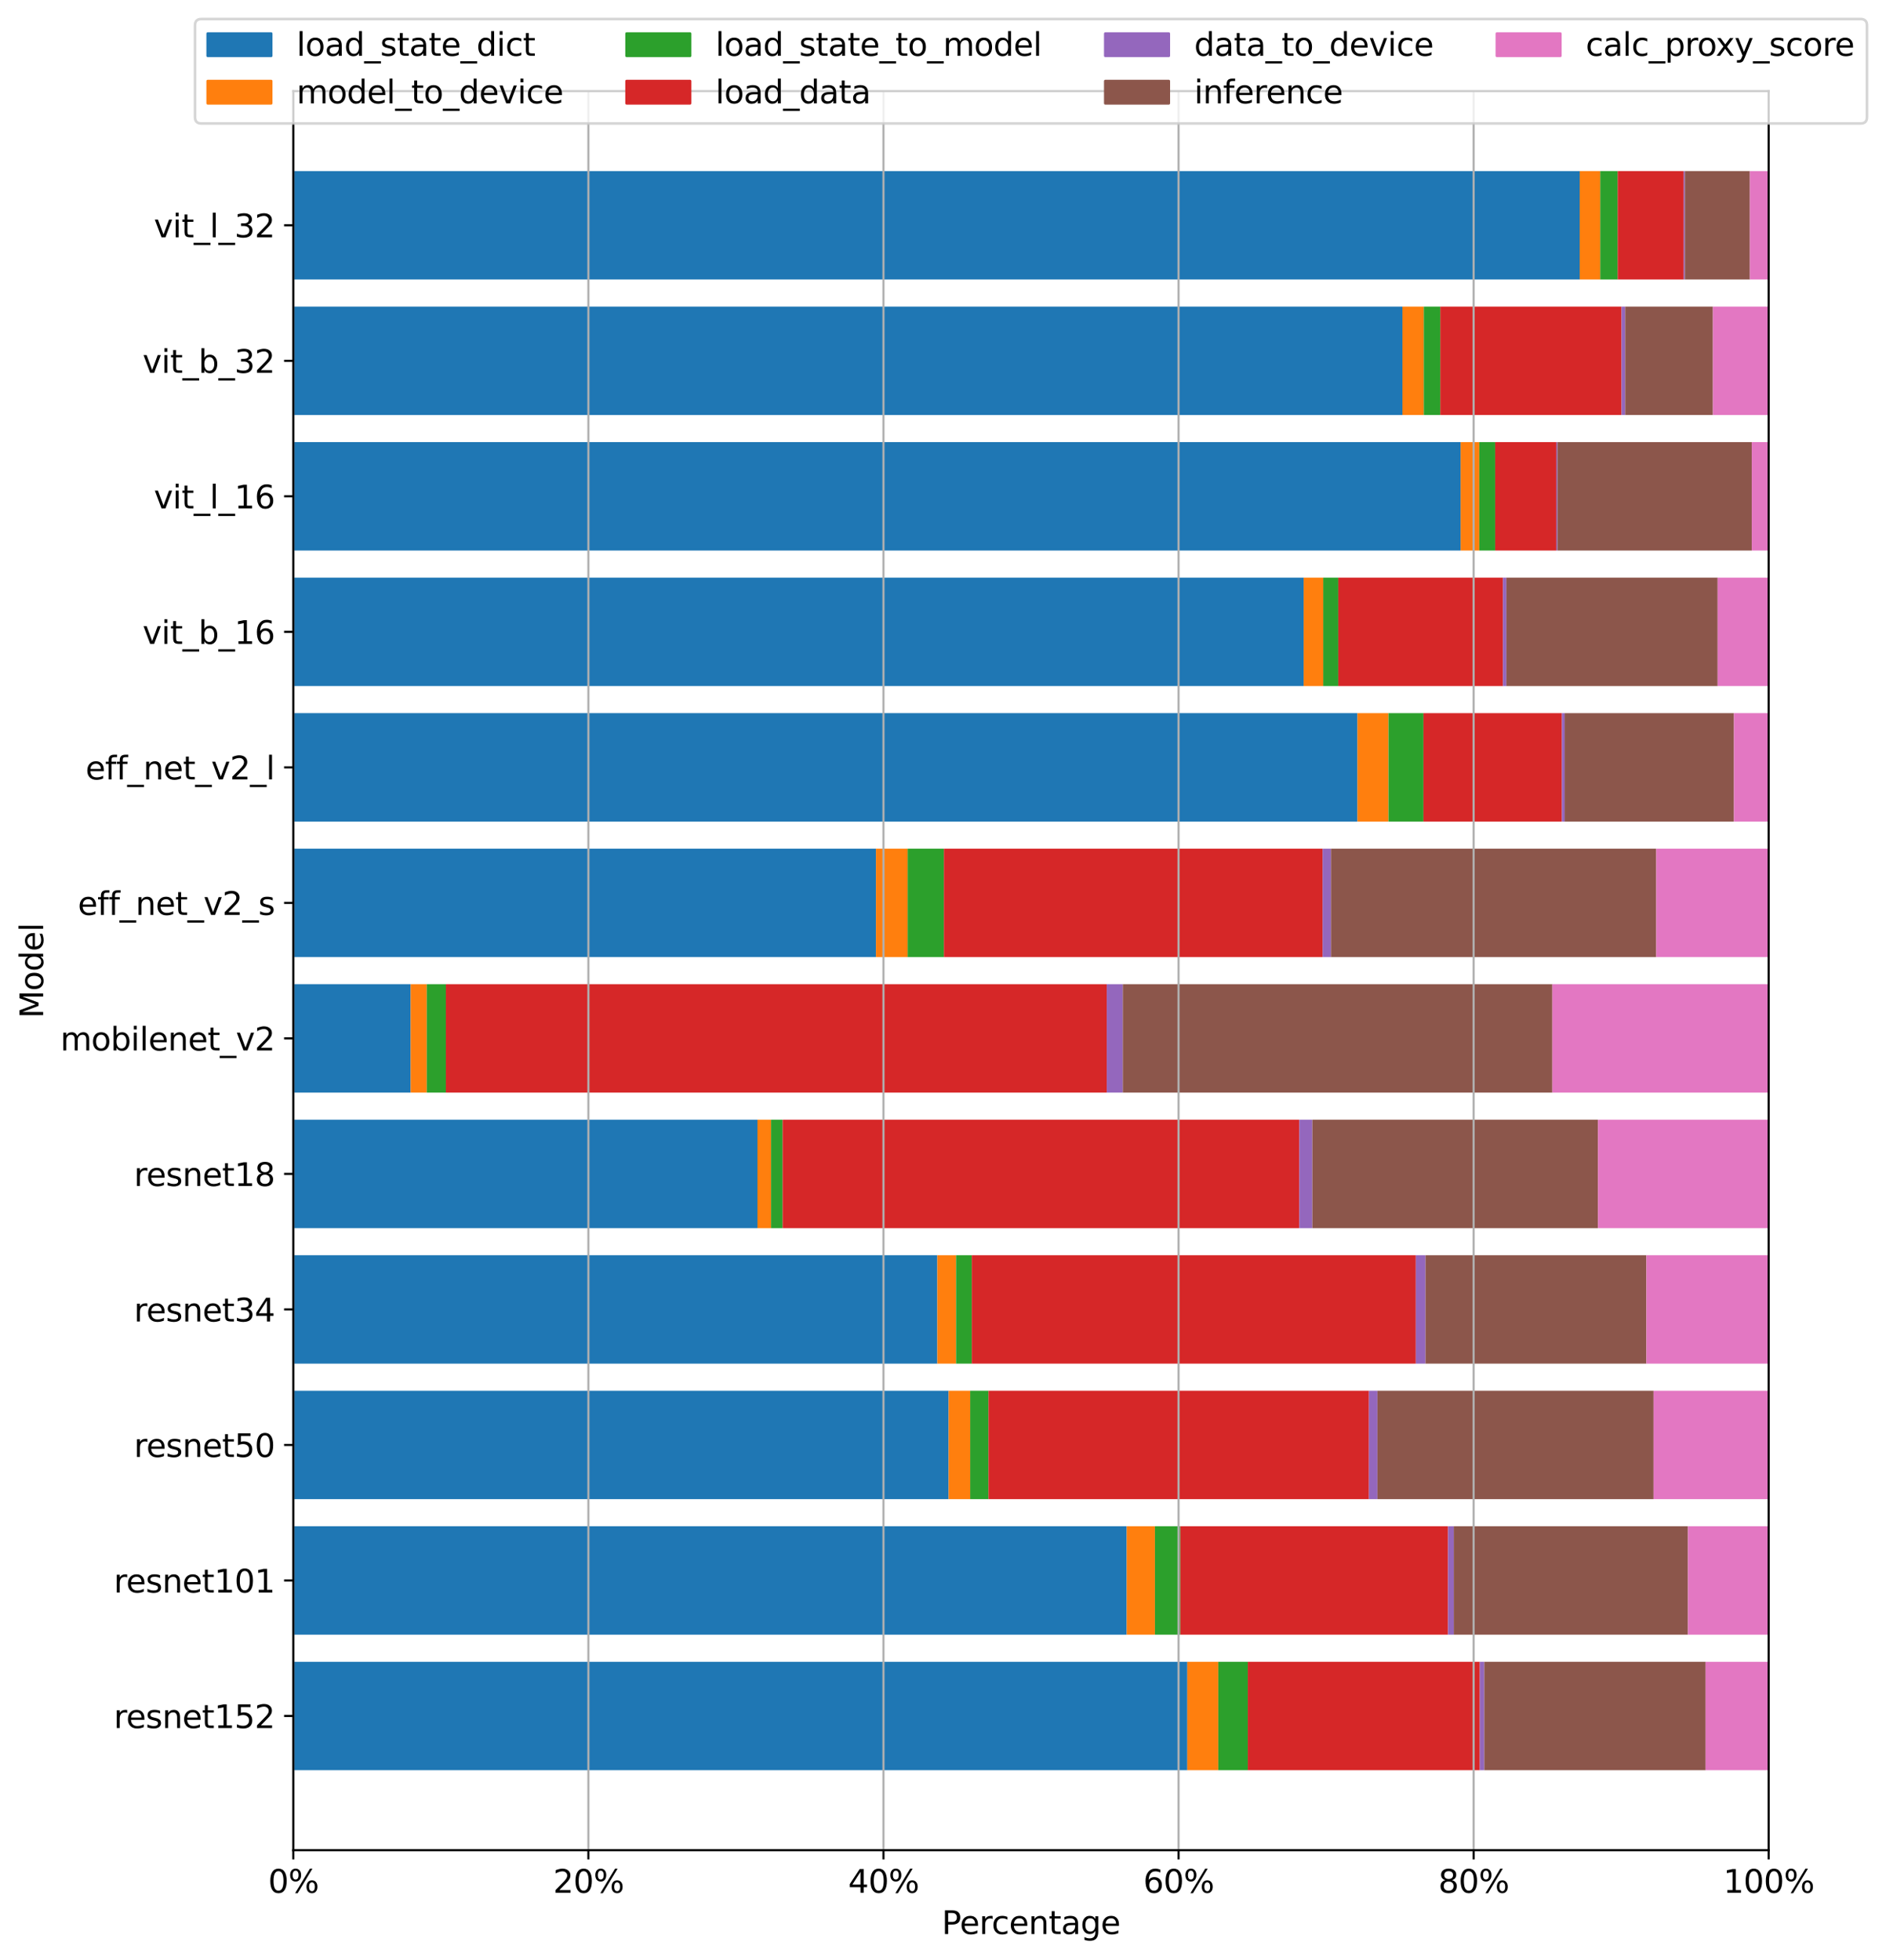 <?xml version="1.0" encoding="utf-8" standalone="no"?>
<!DOCTYPE svg PUBLIC "-//W3C//DTD SVG 1.1//EN"
  "http://www.w3.org/Graphics/SVG/1.1/DTD/svg11.dtd">
<svg xmlns:xlink="http://www.w3.org/1999/xlink" width="713.328pt" height="741.172pt" viewBox="0 0 713.328 741.172" xmlns="http://www.w3.org/2000/svg" version="1.1">
 <defs>
  <style type="text/css">*{stroke-linejoin: round; stroke-linecap: butt}</style>
 </defs>
 <g id="figure_1">
  <g id="patch_1">
   <path d="M 0 741.172 
L 713.328 741.172 
L 713.328 0 
L 0 0 
z
" style="fill: #ffffff"/>
  </g>
  <g id="axes_1">
   <g id="patch_2">
    <path d="M 110.945 699.744 
L 668.945 699.744 
L 668.945 34.464 
L 110.945 34.464 
z
" style="fill: #ffffff"/>
   </g>
   <g id="patch_3">
    <path d="M 110.945 669.504 
L 449.059 669.504 
L 449.059 628.501 
L 110.945 628.501 
z
" clip-path="url(#pbe6d935896)" style="fill: #1f77b4"/>
   </g>
   <g id="patch_4">
    <path d="M 449.059 669.504 
L 460.777 669.504 
L 460.777 628.501 
L 449.059 628.501 
z
" clip-path="url(#pbe6d935896)" style="fill: #ff7f0e"/>
   </g>
   <g id="patch_5">
    <path d="M 460.777 669.504 
L 471.951 669.504 
L 471.951 628.501 
L 460.777 628.501 
z
" clip-path="url(#pbe6d935896)" style="fill: #2ca02c"/>
   </g>
   <g id="patch_6">
    <path d="M 471.951 669.504 
L 559.694 669.504 
L 559.694 628.501 
L 471.951 628.501 
z
" clip-path="url(#pbe6d935896)" style="fill: #d62728"/>
   </g>
   <g id="patch_7">
    <path d="M 559.694 669.504 
L 561.397 669.504 
L 561.397 628.501 
L 559.694 628.501 
z
" clip-path="url(#pbe6d935896)" style="fill: #9467bd"/>
   </g>
   <g id="patch_8">
    <path d="M 561.397 669.504 
L 645.088 669.504 
L 645.088 628.501 
L 561.397 628.501 
z
" clip-path="url(#pbe6d935896)" style="fill: #8c564b"/>
   </g>
   <g id="patch_9">
    <path d="M 645.088 669.504 
L 668.945 669.504 
L 668.945 628.501 
L 645.088 628.501 
z
" clip-path="url(#pbe6d935896)" style="fill: #e377c2"/>
   </g>
   <g id="patch_10">
    <path d="M 110.945 618.25 
L 426.15 618.25 
L 426.15 577.246 
L 110.945 577.246 
z
" clip-path="url(#pbe6d935896)" style="fill: #1f77b4"/>
   </g>
   <g id="patch_11">
    <path d="M 426.15 618.25 
L 436.826 618.25 
L 436.826 577.246 
L 426.15 577.246 
z
" clip-path="url(#pbe6d935896)" style="fill: #ff7f0e"/>
   </g>
   <g id="patch_12">
    <path d="M 436.826 618.25 
L 446.428 618.25 
L 446.428 577.246 
L 436.826 577.246 
z
" clip-path="url(#pbe6d935896)" style="fill: #2ca02c"/>
   </g>
   <g id="patch_13">
    <path d="M 446.428 618.25 
L 547.687 618.25 
L 547.687 577.246 
L 446.428 577.246 
z
" clip-path="url(#pbe6d935896)" style="fill: #d62728"/>
   </g>
   <g id="patch_14">
    <path d="M 547.687 618.25 
L 549.861 618.25 
L 549.861 577.246 
L 547.687 577.246 
z
" clip-path="url(#pbe6d935896)" style="fill: #9467bd"/>
   </g>
   <g id="patch_15">
    <path d="M 549.861 618.25 
L 638.418 618.25 
L 638.418 577.246 
L 549.861 577.246 
z
" clip-path="url(#pbe6d935896)" style="fill: #8c564b"/>
   </g>
   <g id="patch_16">
    <path d="M 638.418 618.25 
L 668.945 618.25 
L 668.945 577.246 
L 638.418 577.246 
z
" clip-path="url(#pbe6d935896)" style="fill: #e377c2"/>
   </g>
   <g id="patch_17">
    <path d="M 110.945 566.996 
L 358.791 566.996 
L 358.791 525.992 
L 110.945 525.992 
z
" clip-path="url(#pbe6d935896)" style="fill: #1f77b4"/>
   </g>
   <g id="patch_18">
    <path d="M 358.791 566.996 
L 366.957 566.996 
L 366.957 525.992 
L 358.791 525.992 
z
" clip-path="url(#pbe6d935896)" style="fill: #ff7f0e"/>
   </g>
   <g id="patch_19">
    <path d="M 366.957 566.996 
L 373.869 566.996 
L 373.869 525.992 
L 366.957 525.992 
z
" clip-path="url(#pbe6d935896)" style="fill: #2ca02c"/>
   </g>
   <g id="patch_20">
    <path d="M 373.869 566.996 
L 517.773 566.996 
L 517.773 525.992 
L 373.869 525.992 
z
" clip-path="url(#pbe6d935896)" style="fill: #d62728"/>
   </g>
   <g id="patch_21">
    <path d="M 517.773 566.996 
L 520.976 566.996 
L 520.976 525.992 
L 517.773 525.992 
z
" clip-path="url(#pbe6d935896)" style="fill: #9467bd"/>
   </g>
   <g id="patch_22">
    <path d="M 520.976 566.996 
L 625.41 566.996 
L 625.41 525.992 
L 520.976 525.992 
z
" clip-path="url(#pbe6d935896)" style="fill: #8c564b"/>
   </g>
   <g id="patch_23">
    <path d="M 625.41 566.996 
L 668.945 566.996 
L 668.945 525.992 
L 625.41 525.992 
z
" clip-path="url(#pbe6d935896)" style="fill: #e377c2"/>
   </g>
   <g id="patch_24">
    <path d="M 110.945 515.741 
L 354.517 515.741 
L 354.517 474.738 
L 110.945 474.738 
z
" clip-path="url(#pbe6d935896)" style="fill: #1f77b4"/>
   </g>
   <g id="patch_25">
    <path d="M 354.517 515.741 
L 361.607 515.741 
L 361.607 474.738 
L 354.517 474.738 
z
" clip-path="url(#pbe6d935896)" style="fill: #ff7f0e"/>
   </g>
   <g id="patch_26">
    <path d="M 361.607 515.741 
L 367.552 515.741 
L 367.552 474.738 
L 361.607 474.738 
z
" clip-path="url(#pbe6d935896)" style="fill: #2ca02c"/>
   </g>
   <g id="patch_27">
    <path d="M 367.552 515.741 
L 535.504 515.741 
L 535.504 474.738 
L 367.552 474.738 
z
" clip-path="url(#pbe6d935896)" style="fill: #d62728"/>
   </g>
   <g id="patch_28">
    <path d="M 535.504 515.741 
L 539.175 515.741 
L 539.175 474.738 
L 535.504 474.738 
z
" clip-path="url(#pbe6d935896)" style="fill: #9467bd"/>
   </g>
   <g id="patch_29">
    <path d="M 539.175 515.741 
L 622.706 515.741 
L 622.706 474.738 
L 539.175 474.738 
z
" clip-path="url(#pbe6d935896)" style="fill: #8c564b"/>
   </g>
   <g id="patch_30">
    <path d="M 622.706 515.741 
L 668.945 515.741 
L 668.945 474.738 
L 622.706 474.738 
z
" clip-path="url(#pbe6d935896)" style="fill: #e377c2"/>
   </g>
   <g id="patch_31">
    <path d="M 110.945 464.487 
L 286.474 464.487 
L 286.474 423.484 
L 110.945 423.484 
z
" clip-path="url(#pbe6d935896)" style="fill: #1f77b4"/>
   </g>
   <g id="patch_32">
    <path d="M 286.474 464.487 
L 291.643 464.487 
L 291.643 423.484 
L 286.474 423.484 
z
" clip-path="url(#pbe6d935896)" style="fill: #ff7f0e"/>
   </g>
   <g id="patch_33">
    <path d="M 291.643 464.487 
L 296.01 464.487 
L 296.01 423.484 
L 291.643 423.484 
z
" clip-path="url(#pbe6d935896)" style="fill: #2ca02c"/>
   </g>
   <g id="patch_34">
    <path d="M 296.01 464.487 
L 491.439 464.487 
L 491.439 423.484 
L 296.01 423.484 
z
" clip-path="url(#pbe6d935896)" style="fill: #d62728"/>
   </g>
   <g id="patch_35">
    <path d="M 491.439 464.487 
L 496.355 464.487 
L 496.355 423.484 
L 491.439 423.484 
z
" clip-path="url(#pbe6d935896)" style="fill: #9467bd"/>
   </g>
   <g id="patch_36">
    <path d="M 496.355 464.487 
L 604.395 464.487 
L 604.395 423.484 
L 496.355 423.484 
z
" clip-path="url(#pbe6d935896)" style="fill: #8c564b"/>
   </g>
   <g id="patch_37">
    <path d="M 604.395 464.487 
L 668.945 464.487 
L 668.945 423.484 
L 604.395 423.484 
z
" clip-path="url(#pbe6d935896)" style="fill: #e377c2"/>
   </g>
   <g id="patch_38">
    <path d="M 110.945 413.233 
L 155.318 413.233 
L 155.318 372.229 
L 110.945 372.229 
z
" clip-path="url(#pbe6d935896)" style="fill: #1f77b4"/>
   </g>
   <g id="patch_39">
    <path d="M 155.318 413.233 
L 161.42 413.233 
L 161.42 372.229 
L 155.318 372.229 
z
" clip-path="url(#pbe6d935896)" style="fill: #ff7f0e"/>
   </g>
   <g id="patch_40">
    <path d="M 161.42 413.233 
L 168.636 413.233 
L 168.636 372.229 
L 161.42 372.229 
z
" clip-path="url(#pbe6d935896)" style="fill: #2ca02c"/>
   </g>
   <g id="patch_41">
    <path d="M 168.636 413.233 
L 418.601 413.233 
L 418.601 372.229 
L 168.636 372.229 
z
" clip-path="url(#pbe6d935896)" style="fill: #d62728"/>
   </g>
   <g id="patch_42">
    <path d="M 418.601 413.233 
L 424.676 413.233 
L 424.676 372.229 
L 418.601 372.229 
z
" clip-path="url(#pbe6d935896)" style="fill: #9467bd"/>
   </g>
   <g id="patch_43">
    <path d="M 424.676 413.233 
L 587.128 413.233 
L 587.128 372.229 
L 424.676 372.229 
z
" clip-path="url(#pbe6d935896)" style="fill: #8c564b"/>
   </g>
   <g id="patch_44">
    <path d="M 587.128 413.233 
L 668.945 413.233 
L 668.945 372.229 
L 587.128 372.229 
z
" clip-path="url(#pbe6d935896)" style="fill: #e377c2"/>
   </g>
   <g id="patch_45">
    <path d="M 110.945 361.979 
L 331.301 361.979 
L 331.301 320.975 
L 110.945 320.975 
z
" clip-path="url(#pbe6d935896)" style="fill: #1f77b4"/>
   </g>
   <g id="patch_46">
    <path d="M 331.301 361.979 
L 343.301 361.979 
L 343.301 320.975 
L 331.301 320.975 
z
" clip-path="url(#pbe6d935896)" style="fill: #ff7f0e"/>
   </g>
   <g id="patch_47">
    <path d="M 343.301 361.979 
L 357.01 361.979 
L 357.01 320.975 
L 343.301 320.975 
z
" clip-path="url(#pbe6d935896)" style="fill: #2ca02c"/>
   </g>
   <g id="patch_48">
    <path d="M 357.01 361.979 
L 500.246 361.979 
L 500.246 320.975 
L 357.01 320.975 
z
" clip-path="url(#pbe6d935896)" style="fill: #d62728"/>
   </g>
   <g id="patch_49">
    <path d="M 500.246 361.979 
L 503.413 361.979 
L 503.413 320.975 
L 500.246 320.975 
z
" clip-path="url(#pbe6d935896)" style="fill: #9467bd"/>
   </g>
   <g id="patch_50">
    <path d="M 503.413 361.979 
L 626.424 361.979 
L 626.424 320.975 
L 503.413 320.975 
z
" clip-path="url(#pbe6d935896)" style="fill: #8c564b"/>
   </g>
   <g id="patch_51">
    <path d="M 626.424 361.979 
L 668.945 361.979 
L 668.945 320.975 
L 626.424 320.975 
z
" clip-path="url(#pbe6d935896)" style="fill: #e377c2"/>
   </g>
   <g id="patch_52">
    <path d="M 110.945 310.724 
L 513.404 310.724 
L 513.404 269.721 
L 110.945 269.721 
z
" clip-path="url(#pbe6d935896)" style="fill: #1f77b4"/>
   </g>
   <g id="patch_53">
    <path d="M 513.404 310.724 
L 525.167 310.724 
L 525.167 269.721 
L 513.404 269.721 
z
" clip-path="url(#pbe6d935896)" style="fill: #ff7f0e"/>
   </g>
   <g id="patch_54">
    <path d="M 525.167 310.724 
L 538.39 310.724 
L 538.39 269.721 
L 525.167 269.721 
z
" clip-path="url(#pbe6d935896)" style="fill: #2ca02c"/>
   </g>
   <g id="patch_55">
    <path d="M 538.39 310.724 
L 590.738 310.724 
L 590.738 269.721 
L 538.39 269.721 
z
" clip-path="url(#pbe6d935896)" style="fill: #d62728"/>
   </g>
   <g id="patch_56">
    <path d="M 590.738 310.724 
L 591.799 310.724 
L 591.799 269.721 
L 590.738 269.721 
z
" clip-path="url(#pbe6d935896)" style="fill: #9467bd"/>
   </g>
   <g id="patch_57">
    <path d="M 591.799 310.724 
L 655.815 310.724 
L 655.815 269.721 
L 591.799 269.721 
z
" clip-path="url(#pbe6d935896)" style="fill: #8c564b"/>
   </g>
   <g id="patch_58">
    <path d="M 655.815 310.724 
L 668.945 310.724 
L 668.945 269.721 
L 655.815 269.721 
z
" clip-path="url(#pbe6d935896)" style="fill: #e377c2"/>
   </g>
   <g id="patch_59">
    <path d="M 110.945 259.47 
L 493.071 259.47 
L 493.071 218.467 
L 110.945 218.467 
z
" clip-path="url(#pbe6d935896)" style="fill: #1f77b4"/>
   </g>
   <g id="patch_60">
    <path d="M 493.071 259.47 
L 500.491 259.47 
L 500.491 218.467 
L 493.071 218.467 
z
" clip-path="url(#pbe6d935896)" style="fill: #ff7f0e"/>
   </g>
   <g id="patch_61">
    <path d="M 500.491 259.47 
L 506.157 259.47 
L 506.157 218.467 
L 500.491 218.467 
z
" clip-path="url(#pbe6d935896)" style="fill: #2ca02c"/>
   </g>
   <g id="patch_62">
    <path d="M 506.157 259.47 
L 568.45 259.47 
L 568.45 218.467 
L 506.157 218.467 
z
" clip-path="url(#pbe6d935896)" style="fill: #d62728"/>
   </g>
   <g id="patch_63">
    <path d="M 568.45 259.47 
L 569.756 259.47 
L 569.756 218.467 
L 568.45 218.467 
z
" clip-path="url(#pbe6d935896)" style="fill: #9467bd"/>
   </g>
   <g id="patch_64">
    <path d="M 569.756 259.47 
L 649.641 259.47 
L 649.641 218.467 
L 569.756 218.467 
z
" clip-path="url(#pbe6d935896)" style="fill: #8c564b"/>
   </g>
   <g id="patch_65">
    <path d="M 649.641 259.47 
L 668.945 259.47 
L 668.945 218.467 
L 649.641 218.467 
z
" clip-path="url(#pbe6d935896)" style="fill: #e377c2"/>
   </g>
   <g id="patch_66">
    <path d="M 110.945 208.216 
L 552.443 208.216 
L 552.443 167.212 
L 110.945 167.212 
z
" clip-path="url(#pbe6d935896)" style="fill: #1f77b4"/>
   </g>
   <g id="patch_67">
    <path d="M 552.443 208.216 
L 559.508 208.216 
L 559.508 167.212 
L 552.443 167.212 
z
" clip-path="url(#pbe6d935896)" style="fill: #ff7f0e"/>
   </g>
   <g id="patch_68">
    <path d="M 559.508 208.216 
L 565.512 208.216 
L 565.512 167.212 
L 559.508 167.212 
z
" clip-path="url(#pbe6d935896)" style="fill: #2ca02c"/>
   </g>
   <g id="patch_69">
    <path d="M 565.512 208.216 
L 588.621 208.216 
L 588.621 167.212 
L 565.512 167.212 
z
" clip-path="url(#pbe6d935896)" style="fill: #d62728"/>
   </g>
   <g id="patch_70">
    <path d="M 588.621 208.216 
L 589.046 208.216 
L 589.046 167.212 
L 588.621 167.212 
z
" clip-path="url(#pbe6d935896)" style="fill: #9467bd"/>
   </g>
   <g id="patch_71">
    <path d="M 589.046 208.216 
L 662.545 208.216 
L 662.545 167.212 
L 589.046 167.212 
z
" clip-path="url(#pbe6d935896)" style="fill: #8c564b"/>
   </g>
   <g id="patch_72">
    <path d="M 662.545 208.216 
L 668.945 208.216 
L 668.945 167.212 
L 662.545 167.212 
z
" clip-path="url(#pbe6d935896)" style="fill: #e377c2"/>
   </g>
   <g id="patch_73">
    <path d="M 110.945 156.962 
L 530.43 156.962 
L 530.43 115.958 
L 110.945 115.958 
z
" clip-path="url(#pbe6d935896)" style="fill: #1f77b4"/>
   </g>
   <g id="patch_74">
    <path d="M 530.43 156.962 
L 538.512 156.962 
L 538.512 115.958 
L 530.43 115.958 
z
" clip-path="url(#pbe6d935896)" style="fill: #ff7f0e"/>
   </g>
   <g id="patch_75">
    <path d="M 538.512 156.962 
L 544.752 156.962 
L 544.752 115.958 
L 538.512 115.958 
z
" clip-path="url(#pbe6d935896)" style="fill: #2ca02c"/>
   </g>
   <g id="patch_76">
    <path d="M 544.752 156.962 
L 613.295 156.962 
L 613.295 115.958 
L 544.752 115.958 
z
" clip-path="url(#pbe6d935896)" style="fill: #d62728"/>
   </g>
   <g id="patch_77">
    <path d="M 613.295 156.962 
L 614.698 156.962 
L 614.698 115.958 
L 613.295 115.958 
z
" clip-path="url(#pbe6d935896)" style="fill: #9467bd"/>
   </g>
   <g id="patch_78">
    <path d="M 614.698 156.962 
L 647.857 156.962 
L 647.857 115.958 
L 614.698 115.958 
z
" clip-path="url(#pbe6d935896)" style="fill: #8c564b"/>
   </g>
   <g id="patch_79">
    <path d="M 647.857 156.962 
L 668.945 156.962 
L 668.945 115.958 
L 647.857 115.958 
z
" clip-path="url(#pbe6d935896)" style="fill: #e377c2"/>
   </g>
   <g id="patch_80">
    <path d="M 110.945 105.707 
L 597.493 105.707 
L 597.493 64.704 
L 110.945 64.704 
z
" clip-path="url(#pbe6d935896)" style="fill: #1f77b4"/>
   </g>
   <g id="patch_81">
    <path d="M 597.493 105.707 
L 605.256 105.707 
L 605.256 64.704 
L 597.493 64.704 
z
" clip-path="url(#pbe6d935896)" style="fill: #ff7f0e"/>
   </g>
   <g id="patch_82">
    <path d="M 605.256 105.707 
L 611.847 105.707 
L 611.847 64.704 
L 605.256 64.704 
z
" clip-path="url(#pbe6d935896)" style="fill: #2ca02c"/>
   </g>
   <g id="patch_83">
    <path d="M 611.847 105.707 
L 636.805 105.707 
L 636.805 64.704 
L 611.847 64.704 
z
" clip-path="url(#pbe6d935896)" style="fill: #d62728"/>
   </g>
   <g id="patch_84">
    <path d="M 636.805 105.707 
L 637.27 105.707 
L 637.27 64.704 
L 636.805 64.704 
z
" clip-path="url(#pbe6d935896)" style="fill: #9467bd"/>
   </g>
   <g id="patch_85">
    <path d="M 637.27 105.707 
L 661.84 105.707 
L 661.84 64.704 
L 637.27 64.704 
z
" clip-path="url(#pbe6d935896)" style="fill: #8c564b"/>
   </g>
   <g id="patch_86">
    <path d="M 661.84 105.707 
L 668.945 105.707 
L 668.945 64.704 
L 661.84 64.704 
z
" clip-path="url(#pbe6d935896)" style="fill: #e377c2"/>
   </g>
   <g id="matplotlib.axis_1">
    <g id="xtick_1">
     <g id="line2d_1">
      <path d="M 110.945 699.744 
L 110.945 34.464 
" clip-path="url(#pbe6d935896)" style="fill: none; stroke: #b0b0b0; stroke-width: 0.8; stroke-linecap: square"/>
     </g>
     <g id="line2d_2">
      <defs>
       <path id="m12c638e661" d="M 0 0 
L 0 3.5 
" style="stroke: #000000; stroke-width: 0.8"/>
      </defs>
      <g>
       <use xlink:href="#m12c638e661" x="110.945" y="699.744" style="stroke: #000000; stroke-width: 0.8"/>
      </g>
     </g>
     <g id="text_1">
      <!-- 0% -->
      <g transform="translate(101.427 715.862) scale(0.12 -0.12)">
       <defs>
        <path id="DejaVuSans-30" d="M 2034 4250 
Q 1547 4250 1301 3770 
Q 1056 3291 1056 2328 
Q 1056 1369 1301 889 
Q 1547 409 2034 409 
Q 2525 409 2770 889 
Q 3016 1369 3016 2328 
Q 3016 3291 2770 3770 
Q 2525 4250 2034 4250 
z
M 2034 4750 
Q 2819 4750 3233 4129 
Q 3647 3509 3647 2328 
Q 3647 1150 3233 529 
Q 2819 -91 2034 -91 
Q 1250 -91 836 529 
Q 422 1150 422 2328 
Q 422 3509 836 4129 
Q 1250 4750 2034 4750 
z
" transform="scale(0.016)"/>
        <path id="DejaVuSans-25" d="M 4653 2053 
Q 4381 2053 4226 1822 
Q 4072 1591 4072 1178 
Q 4072 772 4226 539 
Q 4381 306 4653 306 
Q 4919 306 5073 539 
Q 5228 772 5228 1178 
Q 5228 1588 5073 1820 
Q 4919 2053 4653 2053 
z
M 4653 2450 
Q 5147 2450 5437 2106 
Q 5728 1763 5728 1178 
Q 5728 594 5436 251 
Q 5144 -91 4653 -91 
Q 4153 -91 3862 251 
Q 3572 594 3572 1178 
Q 3572 1766 3864 2108 
Q 4156 2450 4653 2450 
z
M 1428 4353 
Q 1159 4353 1004 4120 
Q 850 3888 850 3481 
Q 850 3069 1003 2837 
Q 1156 2606 1428 2606 
Q 1700 2606 1854 2837 
Q 2009 3069 2009 3481 
Q 2009 3884 1853 4118 
Q 1697 4353 1428 4353 
z
M 4250 4750 
L 4750 4750 
L 1831 -91 
L 1331 -91 
L 4250 4750 
z
M 1428 4750 
Q 1922 4750 2215 4408 
Q 2509 4066 2509 3481 
Q 2509 2891 2217 2550 
Q 1925 2209 1428 2209 
Q 931 2209 642 2551 
Q 353 2894 353 3481 
Q 353 4063 643 4406 
Q 934 4750 1428 4750 
z
" transform="scale(0.016)"/>
       </defs>
       <use xlink:href="#DejaVuSans-30"/>
       <use xlink:href="#DejaVuSans-25" x="63.623"/>
      </g>
     </g>
    </g>
    <g id="xtick_2">
     <g id="line2d_3">
      <path d="M 222.545 699.744 
L 222.545 34.464 
" clip-path="url(#pbe6d935896)" style="fill: none; stroke: #b0b0b0; stroke-width: 0.8; stroke-linecap: square"/>
     </g>
     <g id="line2d_4">
      <g>
       <use xlink:href="#m12c638e661" x="222.545" y="699.744" style="stroke: #000000; stroke-width: 0.8"/>
      </g>
     </g>
     <g id="text_2">
      <!-- 20% -->
      <g transform="translate(209.209 715.862) scale(0.12 -0.12)">
       <defs>
        <path id="DejaVuSans-32" d="M 1228 531 
L 3431 531 
L 3431 0 
L 469 0 
L 469 531 
Q 828 903 1448 1529 
Q 2069 2156 2228 2338 
Q 2531 2678 2651 2914 
Q 2772 3150 2772 3378 
Q 2772 3750 2511 3984 
Q 2250 4219 1831 4219 
Q 1534 4219 1204 4116 
Q 875 4013 500 3803 
L 500 4441 
Q 881 4594 1212 4672 
Q 1544 4750 1819 4750 
Q 2544 4750 2975 4387 
Q 3406 4025 3406 3419 
Q 3406 3131 3298 2873 
Q 3191 2616 2906 2266 
Q 2828 2175 2409 1742 
Q 1991 1309 1228 531 
z
" transform="scale(0.016)"/>
       </defs>
       <use xlink:href="#DejaVuSans-32"/>
       <use xlink:href="#DejaVuSans-30" x="63.623"/>
       <use xlink:href="#DejaVuSans-25" x="127.246"/>
      </g>
     </g>
    </g>
    <g id="xtick_3">
     <g id="line2d_5">
      <path d="M 334.145 699.744 
L 334.145 34.464 
" clip-path="url(#pbe6d935896)" style="fill: none; stroke: #b0b0b0; stroke-width: 0.8; stroke-linecap: square"/>
     </g>
     <g id="line2d_6">
      <g>
       <use xlink:href="#m12c638e661" x="334.145" y="699.744" style="stroke: #000000; stroke-width: 0.8"/>
      </g>
     </g>
     <g id="text_3">
      <!-- 40% -->
      <g transform="translate(320.809 715.862) scale(0.12 -0.12)">
       <defs>
        <path id="DejaVuSans-34" d="M 2419 4116 
L 825 1625 
L 2419 1625 
L 2419 4116 
z
M 2253 4666 
L 3047 4666 
L 3047 1625 
L 3713 1625 
L 3713 1100 
L 3047 1100 
L 3047 0 
L 2419 0 
L 2419 1100 
L 313 1100 
L 313 1709 
L 2253 4666 
z
" transform="scale(0.016)"/>
       </defs>
       <use xlink:href="#DejaVuSans-34"/>
       <use xlink:href="#DejaVuSans-30" x="63.623"/>
       <use xlink:href="#DejaVuSans-25" x="127.246"/>
      </g>
     </g>
    </g>
    <g id="xtick_4">
     <g id="line2d_7">
      <path d="M 445.745 699.744 
L 445.745 34.464 
" clip-path="url(#pbe6d935896)" style="fill: none; stroke: #b0b0b0; stroke-width: 0.8; stroke-linecap: square"/>
     </g>
     <g id="line2d_8">
      <g>
       <use xlink:href="#m12c638e661" x="445.745" y="699.744" style="stroke: #000000; stroke-width: 0.8"/>
      </g>
     </g>
     <g id="text_4">
      <!-- 60% -->
      <g transform="translate(432.409 715.862) scale(0.12 -0.12)">
       <defs>
        <path id="DejaVuSans-36" d="M 2113 2584 
Q 1688 2584 1439 2293 
Q 1191 2003 1191 1497 
Q 1191 994 1439 701 
Q 1688 409 2113 409 
Q 2538 409 2786 701 
Q 3034 994 3034 1497 
Q 3034 2003 2786 2293 
Q 2538 2584 2113 2584 
z
M 3366 4563 
L 3366 3988 
Q 3128 4100 2886 4159 
Q 2644 4219 2406 4219 
Q 1781 4219 1451 3797 
Q 1122 3375 1075 2522 
Q 1259 2794 1537 2939 
Q 1816 3084 2150 3084 
Q 2853 3084 3261 2657 
Q 3669 2231 3669 1497 
Q 3669 778 3244 343 
Q 2819 -91 2113 -91 
Q 1303 -91 875 529 
Q 447 1150 447 2328 
Q 447 3434 972 4092 
Q 1497 4750 2381 4750 
Q 2619 4750 2861 4703 
Q 3103 4656 3366 4563 
z
" transform="scale(0.016)"/>
       </defs>
       <use xlink:href="#DejaVuSans-36"/>
       <use xlink:href="#DejaVuSans-30" x="63.623"/>
       <use xlink:href="#DejaVuSans-25" x="127.246"/>
      </g>
     </g>
    </g>
    <g id="xtick_5">
     <g id="line2d_9">
      <path d="M 557.345 699.744 
L 557.345 34.464 
" clip-path="url(#pbe6d935896)" style="fill: none; stroke: #b0b0b0; stroke-width: 0.8; stroke-linecap: square"/>
     </g>
     <g id="line2d_10">
      <g>
       <use xlink:href="#m12c638e661" x="557.345" y="699.744" style="stroke: #000000; stroke-width: 0.8"/>
      </g>
     </g>
     <g id="text_5">
      <!-- 80% -->
      <g transform="translate(544.009 715.862) scale(0.12 -0.12)">
       <defs>
        <path id="DejaVuSans-38" d="M 2034 2216 
Q 1584 2216 1326 1975 
Q 1069 1734 1069 1313 
Q 1069 891 1326 650 
Q 1584 409 2034 409 
Q 2484 409 2743 651 
Q 3003 894 3003 1313 
Q 3003 1734 2745 1975 
Q 2488 2216 2034 2216 
z
M 1403 2484 
Q 997 2584 770 2862 
Q 544 3141 544 3541 
Q 544 4100 942 4425 
Q 1341 4750 2034 4750 
Q 2731 4750 3128 4425 
Q 3525 4100 3525 3541 
Q 3525 3141 3298 2862 
Q 3072 2584 2669 2484 
Q 3125 2378 3379 2068 
Q 3634 1759 3634 1313 
Q 3634 634 3220 271 
Q 2806 -91 2034 -91 
Q 1263 -91 848 271 
Q 434 634 434 1313 
Q 434 1759 690 2068 
Q 947 2378 1403 2484 
z
M 1172 3481 
Q 1172 3119 1398 2916 
Q 1625 2713 2034 2713 
Q 2441 2713 2670 2916 
Q 2900 3119 2900 3481 
Q 2900 3844 2670 4047 
Q 2441 4250 2034 4250 
Q 1625 4250 1398 4047 
Q 1172 3844 1172 3481 
z
" transform="scale(0.016)"/>
       </defs>
       <use xlink:href="#DejaVuSans-38"/>
       <use xlink:href="#DejaVuSans-30" x="63.623"/>
       <use xlink:href="#DejaVuSans-25" x="127.246"/>
      </g>
     </g>
    </g>
    <g id="xtick_6">
     <g id="line2d_11">
      <path d="M 668.945 699.744 
L 668.945 34.464 
" clip-path="url(#pbe6d935896)" style="fill: none; stroke: #b0b0b0; stroke-width: 0.8; stroke-linecap: square"/>
     </g>
     <g id="line2d_12">
      <g>
       <use xlink:href="#m12c638e661" x="668.945" y="699.744" style="stroke: #000000; stroke-width: 0.8"/>
      </g>
     </g>
     <g id="text_6">
      <!-- 100% -->
      <g transform="translate(651.792 715.862) scale(0.12 -0.12)">
       <defs>
        <path id="DejaVuSans-31" d="M 794 531 
L 1825 531 
L 1825 4091 
L 703 3866 
L 703 4441 
L 1819 4666 
L 2450 4666 
L 2450 531 
L 3481 531 
L 3481 0 
L 794 0 
L 794 531 
z
" transform="scale(0.016)"/>
       </defs>
       <use xlink:href="#DejaVuSans-31"/>
       <use xlink:href="#DejaVuSans-30" x="63.623"/>
       <use xlink:href="#DejaVuSans-30" x="127.246"/>
       <use xlink:href="#DejaVuSans-25" x="190.869"/>
      </g>
     </g>
    </g>
    <g id="text_7">
     <!-- Percentage -->
     <g transform="translate(356.198 731.476) scale(0.12 -0.12)">
      <defs>
       <path id="DejaVuSans-50" d="M 1259 4147 
L 1259 2394 
L 2053 2394 
Q 2494 2394 2734 2622 
Q 2975 2850 2975 3272 
Q 2975 3691 2734 3919 
Q 2494 4147 2053 4147 
L 1259 4147 
z
M 628 4666 
L 2053 4666 
Q 2838 4666 3239 4311 
Q 3641 3956 3641 3272 
Q 3641 2581 3239 2228 
Q 2838 1875 2053 1875 
L 1259 1875 
L 1259 0 
L 628 0 
L 628 4666 
z
" transform="scale(0.016)"/>
       <path id="DejaVuSans-65" d="M 3597 1894 
L 3597 1613 
L 953 1613 
Q 991 1019 1311 708 
Q 1631 397 2203 397 
Q 2534 397 2845 478 
Q 3156 559 3463 722 
L 3463 178 
Q 3153 47 2828 -22 
Q 2503 -91 2169 -91 
Q 1331 -91 842 396 
Q 353 884 353 1716 
Q 353 2575 817 3079 
Q 1281 3584 2069 3584 
Q 2775 3584 3186 3129 
Q 3597 2675 3597 1894 
z
M 3022 2063 
Q 3016 2534 2758 2815 
Q 2500 3097 2075 3097 
Q 1594 3097 1305 2825 
Q 1016 2553 972 2059 
L 3022 2063 
z
" transform="scale(0.016)"/>
       <path id="DejaVuSans-72" d="M 2631 2963 
Q 2534 3019 2420 3045 
Q 2306 3072 2169 3072 
Q 1681 3072 1420 2755 
Q 1159 2438 1159 1844 
L 1159 0 
L 581 0 
L 581 3500 
L 1159 3500 
L 1159 2956 
Q 1341 3275 1631 3429 
Q 1922 3584 2338 3584 
Q 2397 3584 2469 3576 
Q 2541 3569 2628 3553 
L 2631 2963 
z
" transform="scale(0.016)"/>
       <path id="DejaVuSans-63" d="M 3122 3366 
L 3122 2828 
Q 2878 2963 2633 3030 
Q 2388 3097 2138 3097 
Q 1578 3097 1268 2742 
Q 959 2388 959 1747 
Q 959 1106 1268 751 
Q 1578 397 2138 397 
Q 2388 397 2633 464 
Q 2878 531 3122 666 
L 3122 134 
Q 2881 22 2623 -34 
Q 2366 -91 2075 -91 
Q 1284 -91 818 406 
Q 353 903 353 1747 
Q 353 2603 823 3093 
Q 1294 3584 2113 3584 
Q 2378 3584 2631 3529 
Q 2884 3475 3122 3366 
z
" transform="scale(0.016)"/>
       <path id="DejaVuSans-6e" d="M 3513 2113 
L 3513 0 
L 2938 0 
L 2938 2094 
Q 2938 2591 2744 2837 
Q 2550 3084 2163 3084 
Q 1697 3084 1428 2787 
Q 1159 2491 1159 1978 
L 1159 0 
L 581 0 
L 581 3500 
L 1159 3500 
L 1159 2956 
Q 1366 3272 1645 3428 
Q 1925 3584 2291 3584 
Q 2894 3584 3203 3211 
Q 3513 2838 3513 2113 
z
" transform="scale(0.016)"/>
       <path id="DejaVuSans-74" d="M 1172 4494 
L 1172 3500 
L 2356 3500 
L 2356 3053 
L 1172 3053 
L 1172 1153 
Q 1172 725 1289 603 
Q 1406 481 1766 481 
L 2356 481 
L 2356 0 
L 1766 0 
Q 1100 0 847 248 
Q 594 497 594 1153 
L 594 3053 
L 172 3053 
L 172 3500 
L 594 3500 
L 594 4494 
L 1172 4494 
z
" transform="scale(0.016)"/>
       <path id="DejaVuSans-61" d="M 2194 1759 
Q 1497 1759 1228 1600 
Q 959 1441 959 1056 
Q 959 750 1161 570 
Q 1363 391 1709 391 
Q 2188 391 2477 730 
Q 2766 1069 2766 1631 
L 2766 1759 
L 2194 1759 
z
M 3341 1997 
L 3341 0 
L 2766 0 
L 2766 531 
Q 2569 213 2275 61 
Q 1981 -91 1556 -91 
Q 1019 -91 701 211 
Q 384 513 384 1019 
Q 384 1609 779 1909 
Q 1175 2209 1959 2209 
L 2766 2209 
L 2766 2266 
Q 2766 2663 2505 2880 
Q 2244 3097 1772 3097 
Q 1472 3097 1187 3025 
Q 903 2953 641 2809 
L 641 3341 
Q 956 3463 1253 3523 
Q 1550 3584 1831 3584 
Q 2591 3584 2966 3190 
Q 3341 2797 3341 1997 
z
" transform="scale(0.016)"/>
       <path id="DejaVuSans-67" d="M 2906 1791 
Q 2906 2416 2648 2759 
Q 2391 3103 1925 3103 
Q 1463 3103 1205 2759 
Q 947 2416 947 1791 
Q 947 1169 1205 825 
Q 1463 481 1925 481 
Q 2391 481 2648 825 
Q 2906 1169 2906 1791 
z
M 3481 434 
Q 3481 -459 3084 -895 
Q 2688 -1331 1869 -1331 
Q 1566 -1331 1297 -1286 
Q 1028 -1241 775 -1147 
L 775 -588 
Q 1028 -725 1275 -790 
Q 1522 -856 1778 -856 
Q 2344 -856 2625 -561 
Q 2906 -266 2906 331 
L 2906 616 
Q 2728 306 2450 153 
Q 2172 0 1784 0 
Q 1141 0 747 490 
Q 353 981 353 1791 
Q 353 2603 747 3093 
Q 1141 3584 1784 3584 
Q 2172 3584 2450 3431 
Q 2728 3278 2906 2969 
L 2906 3500 
L 3481 3500 
L 3481 434 
z
" transform="scale(0.016)"/>
      </defs>
      <use xlink:href="#DejaVuSans-50"/>
      <use xlink:href="#DejaVuSans-65" x="56.678"/>
      <use xlink:href="#DejaVuSans-72" x="118.201"/>
      <use xlink:href="#DejaVuSans-63" x="157.064"/>
      <use xlink:href="#DejaVuSans-65" x="212.045"/>
      <use xlink:href="#DejaVuSans-6e" x="273.568"/>
      <use xlink:href="#DejaVuSans-74" x="336.947"/>
      <use xlink:href="#DejaVuSans-61" x="376.156"/>
      <use xlink:href="#DejaVuSans-67" x="437.436"/>
      <use xlink:href="#DejaVuSans-65" x="500.912"/>
     </g>
    </g>
   </g>
   <g id="matplotlib.axis_2">
    <g id="ytick_1">
     <g id="line2d_13">
      <defs>
       <path id="mefc90c2006" d="M 0 0 
L -3.5 0 
" style="stroke: #000000; stroke-width: 0.8"/>
      </defs>
      <g>
       <use xlink:href="#mefc90c2006" x="110.945" y="649.002" style="stroke: #000000; stroke-width: 0.8"/>
      </g>
     </g>
     <g id="text_8">
      <!-- resnet152 -->
      <g transform="translate(43.049 653.561) scale(0.12 -0.12)">
       <defs>
        <path id="DejaVuSans-73" d="M 2834 3397 
L 2834 2853 
Q 2591 2978 2328 3040 
Q 2066 3103 1784 3103 
Q 1356 3103 1142 2972 
Q 928 2841 928 2578 
Q 928 2378 1081 2264 
Q 1234 2150 1697 2047 
L 1894 2003 
Q 2506 1872 2764 1633 
Q 3022 1394 3022 966 
Q 3022 478 2636 193 
Q 2250 -91 1575 -91 
Q 1294 -91 989 -36 
Q 684 19 347 128 
L 347 722 
Q 666 556 975 473 
Q 1284 391 1588 391 
Q 1994 391 2212 530 
Q 2431 669 2431 922 
Q 2431 1156 2273 1281 
Q 2116 1406 1581 1522 
L 1381 1569 
Q 847 1681 609 1914 
Q 372 2147 372 2553 
Q 372 3047 722 3315 
Q 1072 3584 1716 3584 
Q 2034 3584 2315 3537 
Q 2597 3491 2834 3397 
z
" transform="scale(0.016)"/>
        <path id="DejaVuSans-35" d="M 691 4666 
L 3169 4666 
L 3169 4134 
L 1269 4134 
L 1269 2991 
Q 1406 3038 1543 3061 
Q 1681 3084 1819 3084 
Q 2600 3084 3056 2656 
Q 3513 2228 3513 1497 
Q 3513 744 3044 326 
Q 2575 -91 1722 -91 
Q 1428 -91 1123 -41 
Q 819 9 494 109 
L 494 744 
Q 775 591 1075 516 
Q 1375 441 1709 441 
Q 2250 441 2565 725 
Q 2881 1009 2881 1497 
Q 2881 1984 2565 2268 
Q 2250 2553 1709 2553 
Q 1456 2553 1204 2497 
Q 953 2441 691 2322 
L 691 4666 
z
" transform="scale(0.016)"/>
       </defs>
       <use xlink:href="#DejaVuSans-72"/>
       <use xlink:href="#DejaVuSans-65" x="38.863"/>
       <use xlink:href="#DejaVuSans-73" x="100.387"/>
       <use xlink:href="#DejaVuSans-6e" x="152.486"/>
       <use xlink:href="#DejaVuSans-65" x="215.865"/>
       <use xlink:href="#DejaVuSans-74" x="277.389"/>
       <use xlink:href="#DejaVuSans-31" x="316.598"/>
       <use xlink:href="#DejaVuSans-35" x="380.221"/>
       <use xlink:href="#DejaVuSans-32" x="443.844"/>
      </g>
     </g>
    </g>
    <g id="ytick_2">
     <g id="line2d_14">
      <g>
       <use xlink:href="#mefc90c2006" x="110.945" y="597.748" style="stroke: #000000; stroke-width: 0.8"/>
      </g>
     </g>
     <g id="text_9">
      <!-- resnet101 -->
      <g transform="translate(43.049 602.307) scale(0.12 -0.12)">
       <use xlink:href="#DejaVuSans-72"/>
       <use xlink:href="#DejaVuSans-65" x="38.863"/>
       <use xlink:href="#DejaVuSans-73" x="100.387"/>
       <use xlink:href="#DejaVuSans-6e" x="152.486"/>
       <use xlink:href="#DejaVuSans-65" x="215.865"/>
       <use xlink:href="#DejaVuSans-74" x="277.389"/>
       <use xlink:href="#DejaVuSans-31" x="316.598"/>
       <use xlink:href="#DejaVuSans-30" x="380.221"/>
       <use xlink:href="#DejaVuSans-31" x="443.844"/>
      </g>
     </g>
    </g>
    <g id="ytick_3">
     <g id="line2d_15">
      <g>
       <use xlink:href="#mefc90c2006" x="110.945" y="546.494" style="stroke: #000000; stroke-width: 0.8"/>
      </g>
     </g>
     <g id="text_10">
      <!-- resnet50 -->
      <g transform="translate(50.684 551.053) scale(0.12 -0.12)">
       <use xlink:href="#DejaVuSans-72"/>
       <use xlink:href="#DejaVuSans-65" x="38.863"/>
       <use xlink:href="#DejaVuSans-73" x="100.387"/>
       <use xlink:href="#DejaVuSans-6e" x="152.486"/>
       <use xlink:href="#DejaVuSans-65" x="215.865"/>
       <use xlink:href="#DejaVuSans-74" x="277.389"/>
       <use xlink:href="#DejaVuSans-35" x="316.598"/>
       <use xlink:href="#DejaVuSans-30" x="380.221"/>
      </g>
     </g>
    </g>
    <g id="ytick_4">
     <g id="line2d_16">
      <g>
       <use xlink:href="#mefc90c2006" x="110.945" y="495.24" style="stroke: #000000; stroke-width: 0.8"/>
      </g>
     </g>
     <g id="text_11">
      <!-- resnet34 -->
      <g transform="translate(50.684 499.799) scale(0.12 -0.12)">
       <defs>
        <path id="DejaVuSans-33" d="M 2597 2516 
Q 3050 2419 3304 2112 
Q 3559 1806 3559 1356 
Q 3559 666 3084 287 
Q 2609 -91 1734 -91 
Q 1441 -91 1130 -33 
Q 819 25 488 141 
L 488 750 
Q 750 597 1062 519 
Q 1375 441 1716 441 
Q 2309 441 2620 675 
Q 2931 909 2931 1356 
Q 2931 1769 2642 2001 
Q 2353 2234 1838 2234 
L 1294 2234 
L 1294 2753 
L 1863 2753 
Q 2328 2753 2575 2939 
Q 2822 3125 2822 3475 
Q 2822 3834 2567 4026 
Q 2313 4219 1838 4219 
Q 1578 4219 1281 4162 
Q 984 4106 628 3988 
L 628 4550 
Q 988 4650 1302 4700 
Q 1616 4750 1894 4750 
Q 2613 4750 3031 4423 
Q 3450 4097 3450 3541 
Q 3450 3153 3228 2886 
Q 3006 2619 2597 2516 
z
" transform="scale(0.016)"/>
       </defs>
       <use xlink:href="#DejaVuSans-72"/>
       <use xlink:href="#DejaVuSans-65" x="38.863"/>
       <use xlink:href="#DejaVuSans-73" x="100.387"/>
       <use xlink:href="#DejaVuSans-6e" x="152.486"/>
       <use xlink:href="#DejaVuSans-65" x="215.865"/>
       <use xlink:href="#DejaVuSans-74" x="277.389"/>
       <use xlink:href="#DejaVuSans-33" x="316.598"/>
       <use xlink:href="#DejaVuSans-34" x="380.221"/>
      </g>
     </g>
    </g>
    <g id="ytick_5">
     <g id="line2d_17">
      <g>
       <use xlink:href="#mefc90c2006" x="110.945" y="443.985" style="stroke: #000000; stroke-width: 0.8"/>
      </g>
     </g>
     <g id="text_12">
      <!-- resnet18 -->
      <g transform="translate(50.684 448.544) scale(0.12 -0.12)">
       <use xlink:href="#DejaVuSans-72"/>
       <use xlink:href="#DejaVuSans-65" x="38.863"/>
       <use xlink:href="#DejaVuSans-73" x="100.387"/>
       <use xlink:href="#DejaVuSans-6e" x="152.486"/>
       <use xlink:href="#DejaVuSans-65" x="215.865"/>
       <use xlink:href="#DejaVuSans-74" x="277.389"/>
       <use xlink:href="#DejaVuSans-31" x="316.598"/>
       <use xlink:href="#DejaVuSans-38" x="380.221"/>
      </g>
     </g>
    </g>
    <g id="ytick_6">
     <g id="line2d_18">
      <g>
       <use xlink:href="#mefc90c2006" x="110.945" y="392.731" style="stroke: #000000; stroke-width: 0.8"/>
      </g>
     </g>
     <g id="text_13">
      <!-- mobilenet_v2 -->
      <g transform="translate(22.814 397.29) scale(0.12 -0.12)">
       <defs>
        <path id="DejaVuSans-6d" d="M 3328 2828 
Q 3544 3216 3844 3400 
Q 4144 3584 4550 3584 
Q 5097 3584 5394 3201 
Q 5691 2819 5691 2113 
L 5691 0 
L 5113 0 
L 5113 2094 
Q 5113 2597 4934 2840 
Q 4756 3084 4391 3084 
Q 3944 3084 3684 2787 
Q 3425 2491 3425 1978 
L 3425 0 
L 2847 0 
L 2847 2094 
Q 2847 2600 2669 2842 
Q 2491 3084 2119 3084 
Q 1678 3084 1418 2786 
Q 1159 2488 1159 1978 
L 1159 0 
L 581 0 
L 581 3500 
L 1159 3500 
L 1159 2956 
Q 1356 3278 1631 3431 
Q 1906 3584 2284 3584 
Q 2666 3584 2933 3390 
Q 3200 3197 3328 2828 
z
" transform="scale(0.016)"/>
        <path id="DejaVuSans-6f" d="M 1959 3097 
Q 1497 3097 1228 2736 
Q 959 2375 959 1747 
Q 959 1119 1226 758 
Q 1494 397 1959 397 
Q 2419 397 2687 759 
Q 2956 1122 2956 1747 
Q 2956 2369 2687 2733 
Q 2419 3097 1959 3097 
z
M 1959 3584 
Q 2709 3584 3137 3096 
Q 3566 2609 3566 1747 
Q 3566 888 3137 398 
Q 2709 -91 1959 -91 
Q 1206 -91 779 398 
Q 353 888 353 1747 
Q 353 2609 779 3096 
Q 1206 3584 1959 3584 
z
" transform="scale(0.016)"/>
        <path id="DejaVuSans-62" d="M 3116 1747 
Q 3116 2381 2855 2742 
Q 2594 3103 2138 3103 
Q 1681 3103 1420 2742 
Q 1159 2381 1159 1747 
Q 1159 1113 1420 752 
Q 1681 391 2138 391 
Q 2594 391 2855 752 
Q 3116 1113 3116 1747 
z
M 1159 2969 
Q 1341 3281 1617 3432 
Q 1894 3584 2278 3584 
Q 2916 3584 3314 3078 
Q 3713 2572 3713 1747 
Q 3713 922 3314 415 
Q 2916 -91 2278 -91 
Q 1894 -91 1617 61 
Q 1341 213 1159 525 
L 1159 0 
L 581 0 
L 581 4863 
L 1159 4863 
L 1159 2969 
z
" transform="scale(0.016)"/>
        <path id="DejaVuSans-69" d="M 603 3500 
L 1178 3500 
L 1178 0 
L 603 0 
L 603 3500 
z
M 603 4863 
L 1178 4863 
L 1178 4134 
L 603 4134 
L 603 4863 
z
" transform="scale(0.016)"/>
        <path id="DejaVuSans-6c" d="M 603 4863 
L 1178 4863 
L 1178 0 
L 603 0 
L 603 4863 
z
" transform="scale(0.016)"/>
        <path id="DejaVuSans-5f" d="M 3263 -1063 
L 3263 -1509 
L -63 -1509 
L -63 -1063 
L 3263 -1063 
z
" transform="scale(0.016)"/>
        <path id="DejaVuSans-76" d="M 191 3500 
L 800 3500 
L 1894 563 
L 2988 3500 
L 3597 3500 
L 2284 0 
L 1503 0 
L 191 3500 
z
" transform="scale(0.016)"/>
       </defs>
       <use xlink:href="#DejaVuSans-6d"/>
       <use xlink:href="#DejaVuSans-6f" x="97.412"/>
       <use xlink:href="#DejaVuSans-62" x="158.594"/>
       <use xlink:href="#DejaVuSans-69" x="222.07"/>
       <use xlink:href="#DejaVuSans-6c" x="249.854"/>
       <use xlink:href="#DejaVuSans-65" x="277.637"/>
       <use xlink:href="#DejaVuSans-6e" x="339.16"/>
       <use xlink:href="#DejaVuSans-65" x="402.539"/>
       <use xlink:href="#DejaVuSans-74" x="464.062"/>
       <use xlink:href="#DejaVuSans-5f" x="503.271"/>
       <use xlink:href="#DejaVuSans-76" x="553.271"/>
       <use xlink:href="#DejaVuSans-32" x="612.451"/>
      </g>
     </g>
    </g>
    <g id="ytick_7">
     <g id="line2d_19">
      <g>
       <use xlink:href="#mefc90c2006" x="110.945" y="341.477" style="stroke: #000000; stroke-width: 0.8"/>
      </g>
     </g>
     <g id="text_14">
      <!-- eff_net_v2_s -->
      <g transform="translate(29.431 346.036) scale(0.12 -0.12)">
       <defs>
        <path id="DejaVuSans-66" d="M 2375 4863 
L 2375 4384 
L 1825 4384 
Q 1516 4384 1395 4259 
Q 1275 4134 1275 3809 
L 1275 3500 
L 2222 3500 
L 2222 3053 
L 1275 3053 
L 1275 0 
L 697 0 
L 697 3053 
L 147 3053 
L 147 3500 
L 697 3500 
L 697 3744 
Q 697 4328 969 4595 
Q 1241 4863 1831 4863 
L 2375 4863 
z
" transform="scale(0.016)"/>
       </defs>
       <use xlink:href="#DejaVuSans-65"/>
       <use xlink:href="#DejaVuSans-66" x="61.523"/>
       <use xlink:href="#DejaVuSans-66" x="96.729"/>
       <use xlink:href="#DejaVuSans-5f" x="131.934"/>
       <use xlink:href="#DejaVuSans-6e" x="181.934"/>
       <use xlink:href="#DejaVuSans-65" x="245.312"/>
       <use xlink:href="#DejaVuSans-74" x="306.836"/>
       <use xlink:href="#DejaVuSans-5f" x="346.045"/>
       <use xlink:href="#DejaVuSans-76" x="396.045"/>
       <use xlink:href="#DejaVuSans-32" x="455.225"/>
       <use xlink:href="#DejaVuSans-5f" x="518.848"/>
       <use xlink:href="#DejaVuSans-73" x="568.848"/>
      </g>
     </g>
    </g>
    <g id="ytick_8">
     <g id="line2d_20">
      <g>
       <use xlink:href="#mefc90c2006" x="110.945" y="290.223" style="stroke: #000000; stroke-width: 0.8"/>
      </g>
     </g>
     <g id="text_15">
      <!-- eff_net_v2_l -->
      <g transform="translate(32.348 294.782) scale(0.12 -0.12)">
       <use xlink:href="#DejaVuSans-65"/>
       <use xlink:href="#DejaVuSans-66" x="61.523"/>
       <use xlink:href="#DejaVuSans-66" x="96.729"/>
       <use xlink:href="#DejaVuSans-5f" x="131.934"/>
       <use xlink:href="#DejaVuSans-6e" x="181.934"/>
       <use xlink:href="#DejaVuSans-65" x="245.312"/>
       <use xlink:href="#DejaVuSans-74" x="306.836"/>
       <use xlink:href="#DejaVuSans-5f" x="346.045"/>
       <use xlink:href="#DejaVuSans-76" x="396.045"/>
       <use xlink:href="#DejaVuSans-32" x="455.225"/>
       <use xlink:href="#DejaVuSans-5f" x="518.848"/>
       <use xlink:href="#DejaVuSans-6c" x="568.848"/>
      </g>
     </g>
    </g>
    <g id="ytick_9">
     <g id="line2d_21">
      <g>
       <use xlink:href="#mefc90c2006" x="110.945" y="238.968" style="stroke: #000000; stroke-width: 0.8"/>
      </g>
     </g>
     <g id="text_16">
      <!-- vit_b_16 -->
      <g transform="translate(53.916 243.527) scale(0.12 -0.12)">
       <use xlink:href="#DejaVuSans-76"/>
       <use xlink:href="#DejaVuSans-69" x="59.18"/>
       <use xlink:href="#DejaVuSans-74" x="86.963"/>
       <use xlink:href="#DejaVuSans-5f" x="126.172"/>
       <use xlink:href="#DejaVuSans-62" x="176.172"/>
       <use xlink:href="#DejaVuSans-5f" x="239.648"/>
       <use xlink:href="#DejaVuSans-31" x="289.648"/>
       <use xlink:href="#DejaVuSans-36" x="353.271"/>
      </g>
     </g>
    </g>
    <g id="ytick_10">
     <g id="line2d_22">
      <g>
       <use xlink:href="#mefc90c2006" x="110.945" y="187.714" style="stroke: #000000; stroke-width: 0.8"/>
      </g>
     </g>
     <g id="text_17">
      <!-- vit_l_16 -->
      <g transform="translate(58.201 192.273) scale(0.12 -0.12)">
       <use xlink:href="#DejaVuSans-76"/>
       <use xlink:href="#DejaVuSans-69" x="59.18"/>
       <use xlink:href="#DejaVuSans-74" x="86.963"/>
       <use xlink:href="#DejaVuSans-5f" x="126.172"/>
       <use xlink:href="#DejaVuSans-6c" x="176.172"/>
       <use xlink:href="#DejaVuSans-5f" x="203.955"/>
       <use xlink:href="#DejaVuSans-31" x="253.955"/>
       <use xlink:href="#DejaVuSans-36" x="317.578"/>
      </g>
     </g>
    </g>
    <g id="ytick_11">
     <g id="line2d_23">
      <g>
       <use xlink:href="#mefc90c2006" x="110.945" y="136.46" style="stroke: #000000; stroke-width: 0.8"/>
      </g>
     </g>
     <g id="text_18">
      <!-- vit_b_32 -->
      <g transform="translate(53.916 141.019) scale(0.12 -0.12)">
       <use xlink:href="#DejaVuSans-76"/>
       <use xlink:href="#DejaVuSans-69" x="59.18"/>
       <use xlink:href="#DejaVuSans-74" x="86.963"/>
       <use xlink:href="#DejaVuSans-5f" x="126.172"/>
       <use xlink:href="#DejaVuSans-62" x="176.172"/>
       <use xlink:href="#DejaVuSans-5f" x="239.648"/>
       <use xlink:href="#DejaVuSans-33" x="289.648"/>
       <use xlink:href="#DejaVuSans-32" x="353.271"/>
      </g>
     </g>
    </g>
    <g id="ytick_12">
     <g id="line2d_24">
      <g>
       <use xlink:href="#mefc90c2006" x="110.945" y="85.206" style="stroke: #000000; stroke-width: 0.8"/>
      </g>
     </g>
     <g id="text_19">
      <!-- vit_l_32 -->
      <g transform="translate(58.201 89.765) scale(0.12 -0.12)">
       <use xlink:href="#DejaVuSans-76"/>
       <use xlink:href="#DejaVuSans-69" x="59.18"/>
       <use xlink:href="#DejaVuSans-74" x="86.963"/>
       <use xlink:href="#DejaVuSans-5f" x="126.172"/>
       <use xlink:href="#DejaVuSans-6c" x="176.172"/>
       <use xlink:href="#DejaVuSans-5f" x="203.955"/>
       <use xlink:href="#DejaVuSans-33" x="253.955"/>
       <use xlink:href="#DejaVuSans-32" x="317.578"/>
      </g>
     </g>
    </g>
    <g id="text_20">
     <!-- Model -->
     <g transform="translate(16.318 385.12) rotate(-90) scale(0.12 -0.12)">
      <defs>
       <path id="DejaVuSans-4d" d="M 628 4666 
L 1569 4666 
L 2759 1491 
L 3956 4666 
L 4897 4666 
L 4897 0 
L 4281 0 
L 4281 4097 
L 3078 897 
L 2444 897 
L 1241 4097 
L 1241 0 
L 628 0 
L 628 4666 
z
" transform="scale(0.016)"/>
       <path id="DejaVuSans-64" d="M 2906 2969 
L 2906 4863 
L 3481 4863 
L 3481 0 
L 2906 0 
L 2906 525 
Q 2725 213 2448 61 
Q 2172 -91 1784 -91 
Q 1150 -91 751 415 
Q 353 922 353 1747 
Q 353 2572 751 3078 
Q 1150 3584 1784 3584 
Q 2172 3584 2448 3432 
Q 2725 3281 2906 2969 
z
M 947 1747 
Q 947 1113 1208 752 
Q 1469 391 1925 391 
Q 2381 391 2643 752 
Q 2906 1113 2906 1747 
Q 2906 2381 2643 2742 
Q 2381 3103 1925 3103 
Q 1469 3103 1208 2742 
Q 947 2381 947 1747 
z
" transform="scale(0.016)"/>
      </defs>
      <use xlink:href="#DejaVuSans-4d"/>
      <use xlink:href="#DejaVuSans-6f" x="86.279"/>
      <use xlink:href="#DejaVuSans-64" x="147.461"/>
      <use xlink:href="#DejaVuSans-65" x="210.938"/>
      <use xlink:href="#DejaVuSans-6c" x="272.461"/>
     </g>
    </g>
   </g>
   <g id="patch_87">
    <path d="M 110.945 699.744 
L 110.945 34.464 
" style="fill: none; stroke: #000000; stroke-width: 0.8; stroke-linejoin: miter; stroke-linecap: square"/>
   </g>
   <g id="patch_88">
    <path d="M 668.945 699.744 
L 668.945 34.464 
" style="fill: none; stroke: #000000; stroke-width: 0.8; stroke-linejoin: miter; stroke-linecap: square"/>
   </g>
   <g id="patch_89">
    <path d="M 110.945 699.744 
L 668.945 699.744 
" style="fill: none; stroke: #000000; stroke-width: 0.8; stroke-linejoin: miter; stroke-linecap: square"/>
   </g>
   <g id="patch_90">
    <path d="M 110.945 34.464 
L 668.945 34.464 
" style="fill: none; stroke: #000000; stroke-width: 0.8; stroke-linejoin: miter; stroke-linecap: square"/>
   </g>
   <g id="legend_1">
    <g id="patch_91">
     <path d="M 76.162 46.695 
L 703.728 46.695 
Q 706.128 46.695 706.128 44.295 
L 706.128 9.6 
Q 706.128 7.2 703.728 7.2 
L 76.162 7.2 
Q 73.762 7.2 73.762 9.6 
L 73.762 44.295 
Q 73.762 46.695 76.162 46.695 
z
" style="fill: #ffffff; opacity: 0.8; stroke: #cccccc; stroke-linejoin: miter"/>
    </g>
    <g id="patch_92">
     <path d="M 78.562 21.118 
L 102.562 21.118 
L 102.562 12.718 
L 78.562 12.718 
z
" style="fill: #1f77b4; stroke: #1f77b4; stroke-linejoin: miter"/>
    </g>
    <g id="text_21">
     <!-- load_state_dict -->
     <g transform="translate(112.162 21.118) scale(0.12 -0.12)">
      <use xlink:href="#DejaVuSans-6c"/>
      <use xlink:href="#DejaVuSans-6f" x="27.783"/>
      <use xlink:href="#DejaVuSans-61" x="88.965"/>
      <use xlink:href="#DejaVuSans-64" x="150.244"/>
      <use xlink:href="#DejaVuSans-5f" x="213.721"/>
      <use xlink:href="#DejaVuSans-73" x="263.721"/>
      <use xlink:href="#DejaVuSans-74" x="315.82"/>
      <use xlink:href="#DejaVuSans-61" x="355.029"/>
      <use xlink:href="#DejaVuSans-74" x="416.309"/>
      <use xlink:href="#DejaVuSans-65" x="455.518"/>
      <use xlink:href="#DejaVuSans-5f" x="517.041"/>
      <use xlink:href="#DejaVuSans-64" x="567.041"/>
      <use xlink:href="#DejaVuSans-69" x="630.518"/>
      <use xlink:href="#DejaVuSans-63" x="658.301"/>
      <use xlink:href="#DejaVuSans-74" x="713.281"/>
     </g>
    </g>
    <g id="patch_93">
     <path d="M 78.562 39.066 
L 102.562 39.066 
L 102.562 30.666 
L 78.562 30.666 
z
" style="fill: #ff7f0e; stroke: #ff7f0e; stroke-linejoin: miter"/>
    </g>
    <g id="text_22">
     <!-- model_to_device -->
     <g transform="translate(112.162 39.066) scale(0.12 -0.12)">
      <use xlink:href="#DejaVuSans-6d"/>
      <use xlink:href="#DejaVuSans-6f" x="97.412"/>
      <use xlink:href="#DejaVuSans-64" x="158.594"/>
      <use xlink:href="#DejaVuSans-65" x="222.07"/>
      <use xlink:href="#DejaVuSans-6c" x="283.594"/>
      <use xlink:href="#DejaVuSans-5f" x="311.377"/>
      <use xlink:href="#DejaVuSans-74" x="361.377"/>
      <use xlink:href="#DejaVuSans-6f" x="400.586"/>
      <use xlink:href="#DejaVuSans-5f" x="461.768"/>
      <use xlink:href="#DejaVuSans-64" x="511.768"/>
      <use xlink:href="#DejaVuSans-65" x="575.244"/>
      <use xlink:href="#DejaVuSans-76" x="636.768"/>
      <use xlink:href="#DejaVuSans-69" x="695.947"/>
      <use xlink:href="#DejaVuSans-63" x="723.73"/>
      <use xlink:href="#DejaVuSans-65" x="778.711"/>
     </g>
    </g>
    <g id="patch_94">
     <path d="M 236.996 21.118 
L 260.996 21.118 
L 260.996 12.718 
L 236.996 12.718 
z
" style="fill: #2ca02c; stroke: #2ca02c; stroke-linejoin: miter"/>
    </g>
    <g id="text_23">
     <!-- load_state_to_model -->
     <g transform="translate(270.596 21.118) scale(0.12 -0.12)">
      <use xlink:href="#DejaVuSans-6c"/>
      <use xlink:href="#DejaVuSans-6f" x="27.783"/>
      <use xlink:href="#DejaVuSans-61" x="88.965"/>
      <use xlink:href="#DejaVuSans-64" x="150.244"/>
      <use xlink:href="#DejaVuSans-5f" x="213.721"/>
      <use xlink:href="#DejaVuSans-73" x="263.721"/>
      <use xlink:href="#DejaVuSans-74" x="315.82"/>
      <use xlink:href="#DejaVuSans-61" x="355.029"/>
      <use xlink:href="#DejaVuSans-74" x="416.309"/>
      <use xlink:href="#DejaVuSans-65" x="455.518"/>
      <use xlink:href="#DejaVuSans-5f" x="517.041"/>
      <use xlink:href="#DejaVuSans-74" x="567.041"/>
      <use xlink:href="#DejaVuSans-6f" x="606.25"/>
      <use xlink:href="#DejaVuSans-5f" x="667.432"/>
      <use xlink:href="#DejaVuSans-6d" x="717.432"/>
      <use xlink:href="#DejaVuSans-6f" x="814.844"/>
      <use xlink:href="#DejaVuSans-64" x="876.025"/>
      <use xlink:href="#DejaVuSans-65" x="939.502"/>
      <use xlink:href="#DejaVuSans-6c" x="1001.025"/>
     </g>
    </g>
    <g id="patch_95">
     <path d="M 236.996 39.066 
L 260.996 39.066 
L 260.996 30.666 
L 236.996 30.666 
z
" style="fill: #d62728; stroke: #d62728; stroke-linejoin: miter"/>
    </g>
    <g id="text_24">
     <!-- load_data -->
     <g transform="translate(270.596 39.066) scale(0.12 -0.12)">
      <use xlink:href="#DejaVuSans-6c"/>
      <use xlink:href="#DejaVuSans-6f" x="27.783"/>
      <use xlink:href="#DejaVuSans-61" x="88.965"/>
      <use xlink:href="#DejaVuSans-64" x="150.244"/>
      <use xlink:href="#DejaVuSans-5f" x="213.721"/>
      <use xlink:href="#DejaVuSans-64" x="263.721"/>
      <use xlink:href="#DejaVuSans-61" x="327.197"/>
      <use xlink:href="#DejaVuSans-74" x="388.477"/>
      <use xlink:href="#DejaVuSans-61" x="427.686"/>
     </g>
    </g>
    <g id="patch_96">
     <path d="M 418.055 21.118 
L 442.055 21.118 
L 442.055 12.718 
L 418.055 12.718 
z
" style="fill: #9467bd; stroke: #9467bd; stroke-linejoin: miter"/>
    </g>
    <g id="text_25">
     <!-- data_to_device -->
     <g transform="translate(451.655 21.118) scale(0.12 -0.12)">
      <use xlink:href="#DejaVuSans-64"/>
      <use xlink:href="#DejaVuSans-61" x="63.477"/>
      <use xlink:href="#DejaVuSans-74" x="124.756"/>
      <use xlink:href="#DejaVuSans-61" x="163.965"/>
      <use xlink:href="#DejaVuSans-5f" x="225.244"/>
      <use xlink:href="#DejaVuSans-74" x="275.244"/>
      <use xlink:href="#DejaVuSans-6f" x="314.453"/>
      <use xlink:href="#DejaVuSans-5f" x="375.635"/>
      <use xlink:href="#DejaVuSans-64" x="425.635"/>
      <use xlink:href="#DejaVuSans-65" x="489.111"/>
      <use xlink:href="#DejaVuSans-76" x="550.635"/>
      <use xlink:href="#DejaVuSans-69" x="609.814"/>
      <use xlink:href="#DejaVuSans-63" x="637.598"/>
      <use xlink:href="#DejaVuSans-65" x="692.578"/>
     </g>
    </g>
    <g id="patch_97">
     <path d="M 418.055 39.066 
L 442.055 39.066 
L 442.055 30.666 
L 418.055 30.666 
z
" style="fill: #8c564b; stroke: #8c564b; stroke-linejoin: miter"/>
    </g>
    <g id="text_26">
     <!-- inference -->
     <g transform="translate(451.655 39.066) scale(0.12 -0.12)">
      <use xlink:href="#DejaVuSans-69"/>
      <use xlink:href="#DejaVuSans-6e" x="27.783"/>
      <use xlink:href="#DejaVuSans-66" x="91.162"/>
      <use xlink:href="#DejaVuSans-65" x="126.367"/>
      <use xlink:href="#DejaVuSans-72" x="187.891"/>
      <use xlink:href="#DejaVuSans-65" x="226.754"/>
      <use xlink:href="#DejaVuSans-6e" x="288.277"/>
      <use xlink:href="#DejaVuSans-63" x="351.656"/>
      <use xlink:href="#DejaVuSans-65" x="406.637"/>
     </g>
    </g>
    <g id="patch_98">
     <path d="M 566.152 21.118 
L 590.152 21.118 
L 590.152 12.718 
L 566.152 12.718 
z
" style="fill: #e377c2; stroke: #e377c2; stroke-linejoin: miter"/>
    </g>
    <g id="text_27">
     <!-- calc_proxy_score -->
     <g transform="translate(599.752 21.118) scale(0.12 -0.12)">
      <defs>
       <path id="DejaVuSans-70" d="M 1159 525 
L 1159 -1331 
L 581 -1331 
L 581 3500 
L 1159 3500 
L 1159 2969 
Q 1341 3281 1617 3432 
Q 1894 3584 2278 3584 
Q 2916 3584 3314 3078 
Q 3713 2572 3713 1747 
Q 3713 922 3314 415 
Q 2916 -91 2278 -91 
Q 1894 -91 1617 61 
Q 1341 213 1159 525 
z
M 3116 1747 
Q 3116 2381 2855 2742 
Q 2594 3103 2138 3103 
Q 1681 3103 1420 2742 
Q 1159 2381 1159 1747 
Q 1159 1113 1420 752 
Q 1681 391 2138 391 
Q 2594 391 2855 752 
Q 3116 1113 3116 1747 
z
" transform="scale(0.016)"/>
       <path id="DejaVuSans-78" d="M 3513 3500 
L 2247 1797 
L 3578 0 
L 2900 0 
L 1881 1375 
L 863 0 
L 184 0 
L 1544 1831 
L 300 3500 
L 978 3500 
L 1906 2253 
L 2834 3500 
L 3513 3500 
z
" transform="scale(0.016)"/>
       <path id="DejaVuSans-79" d="M 2059 -325 
Q 1816 -950 1584 -1140 
Q 1353 -1331 966 -1331 
L 506 -1331 
L 506 -850 
L 844 -850 
Q 1081 -850 1212 -737 
Q 1344 -625 1503 -206 
L 1606 56 
L 191 3500 
L 800 3500 
L 1894 763 
L 2988 3500 
L 3597 3500 
L 2059 -325 
z
" transform="scale(0.016)"/>
      </defs>
      <use xlink:href="#DejaVuSans-63"/>
      <use xlink:href="#DejaVuSans-61" x="54.98"/>
      <use xlink:href="#DejaVuSans-6c" x="116.26"/>
      <use xlink:href="#DejaVuSans-63" x="144.043"/>
      <use xlink:href="#DejaVuSans-5f" x="199.023"/>
      <use xlink:href="#DejaVuSans-70" x="249.023"/>
      <use xlink:href="#DejaVuSans-72" x="312.5"/>
      <use xlink:href="#DejaVuSans-6f" x="351.363"/>
      <use xlink:href="#DejaVuSans-78" x="409.42"/>
      <use xlink:href="#DejaVuSans-79" x="468.6"/>
      <use xlink:href="#DejaVuSans-5f" x="527.779"/>
      <use xlink:href="#DejaVuSans-73" x="577.779"/>
      <use xlink:href="#DejaVuSans-63" x="629.879"/>
      <use xlink:href="#DejaVuSans-6f" x="684.859"/>
      <use xlink:href="#DejaVuSans-72" x="746.041"/>
      <use xlink:href="#DejaVuSans-65" x="784.904"/>
     </g>
    </g>
   </g>
  </g>
 </g>
 <defs>
  <clipPath id="pbe6d935896">
   <rect x="110.945" y="34.464" width="558" height="665.28"/>
  </clipPath>
 </defs>
</svg>
